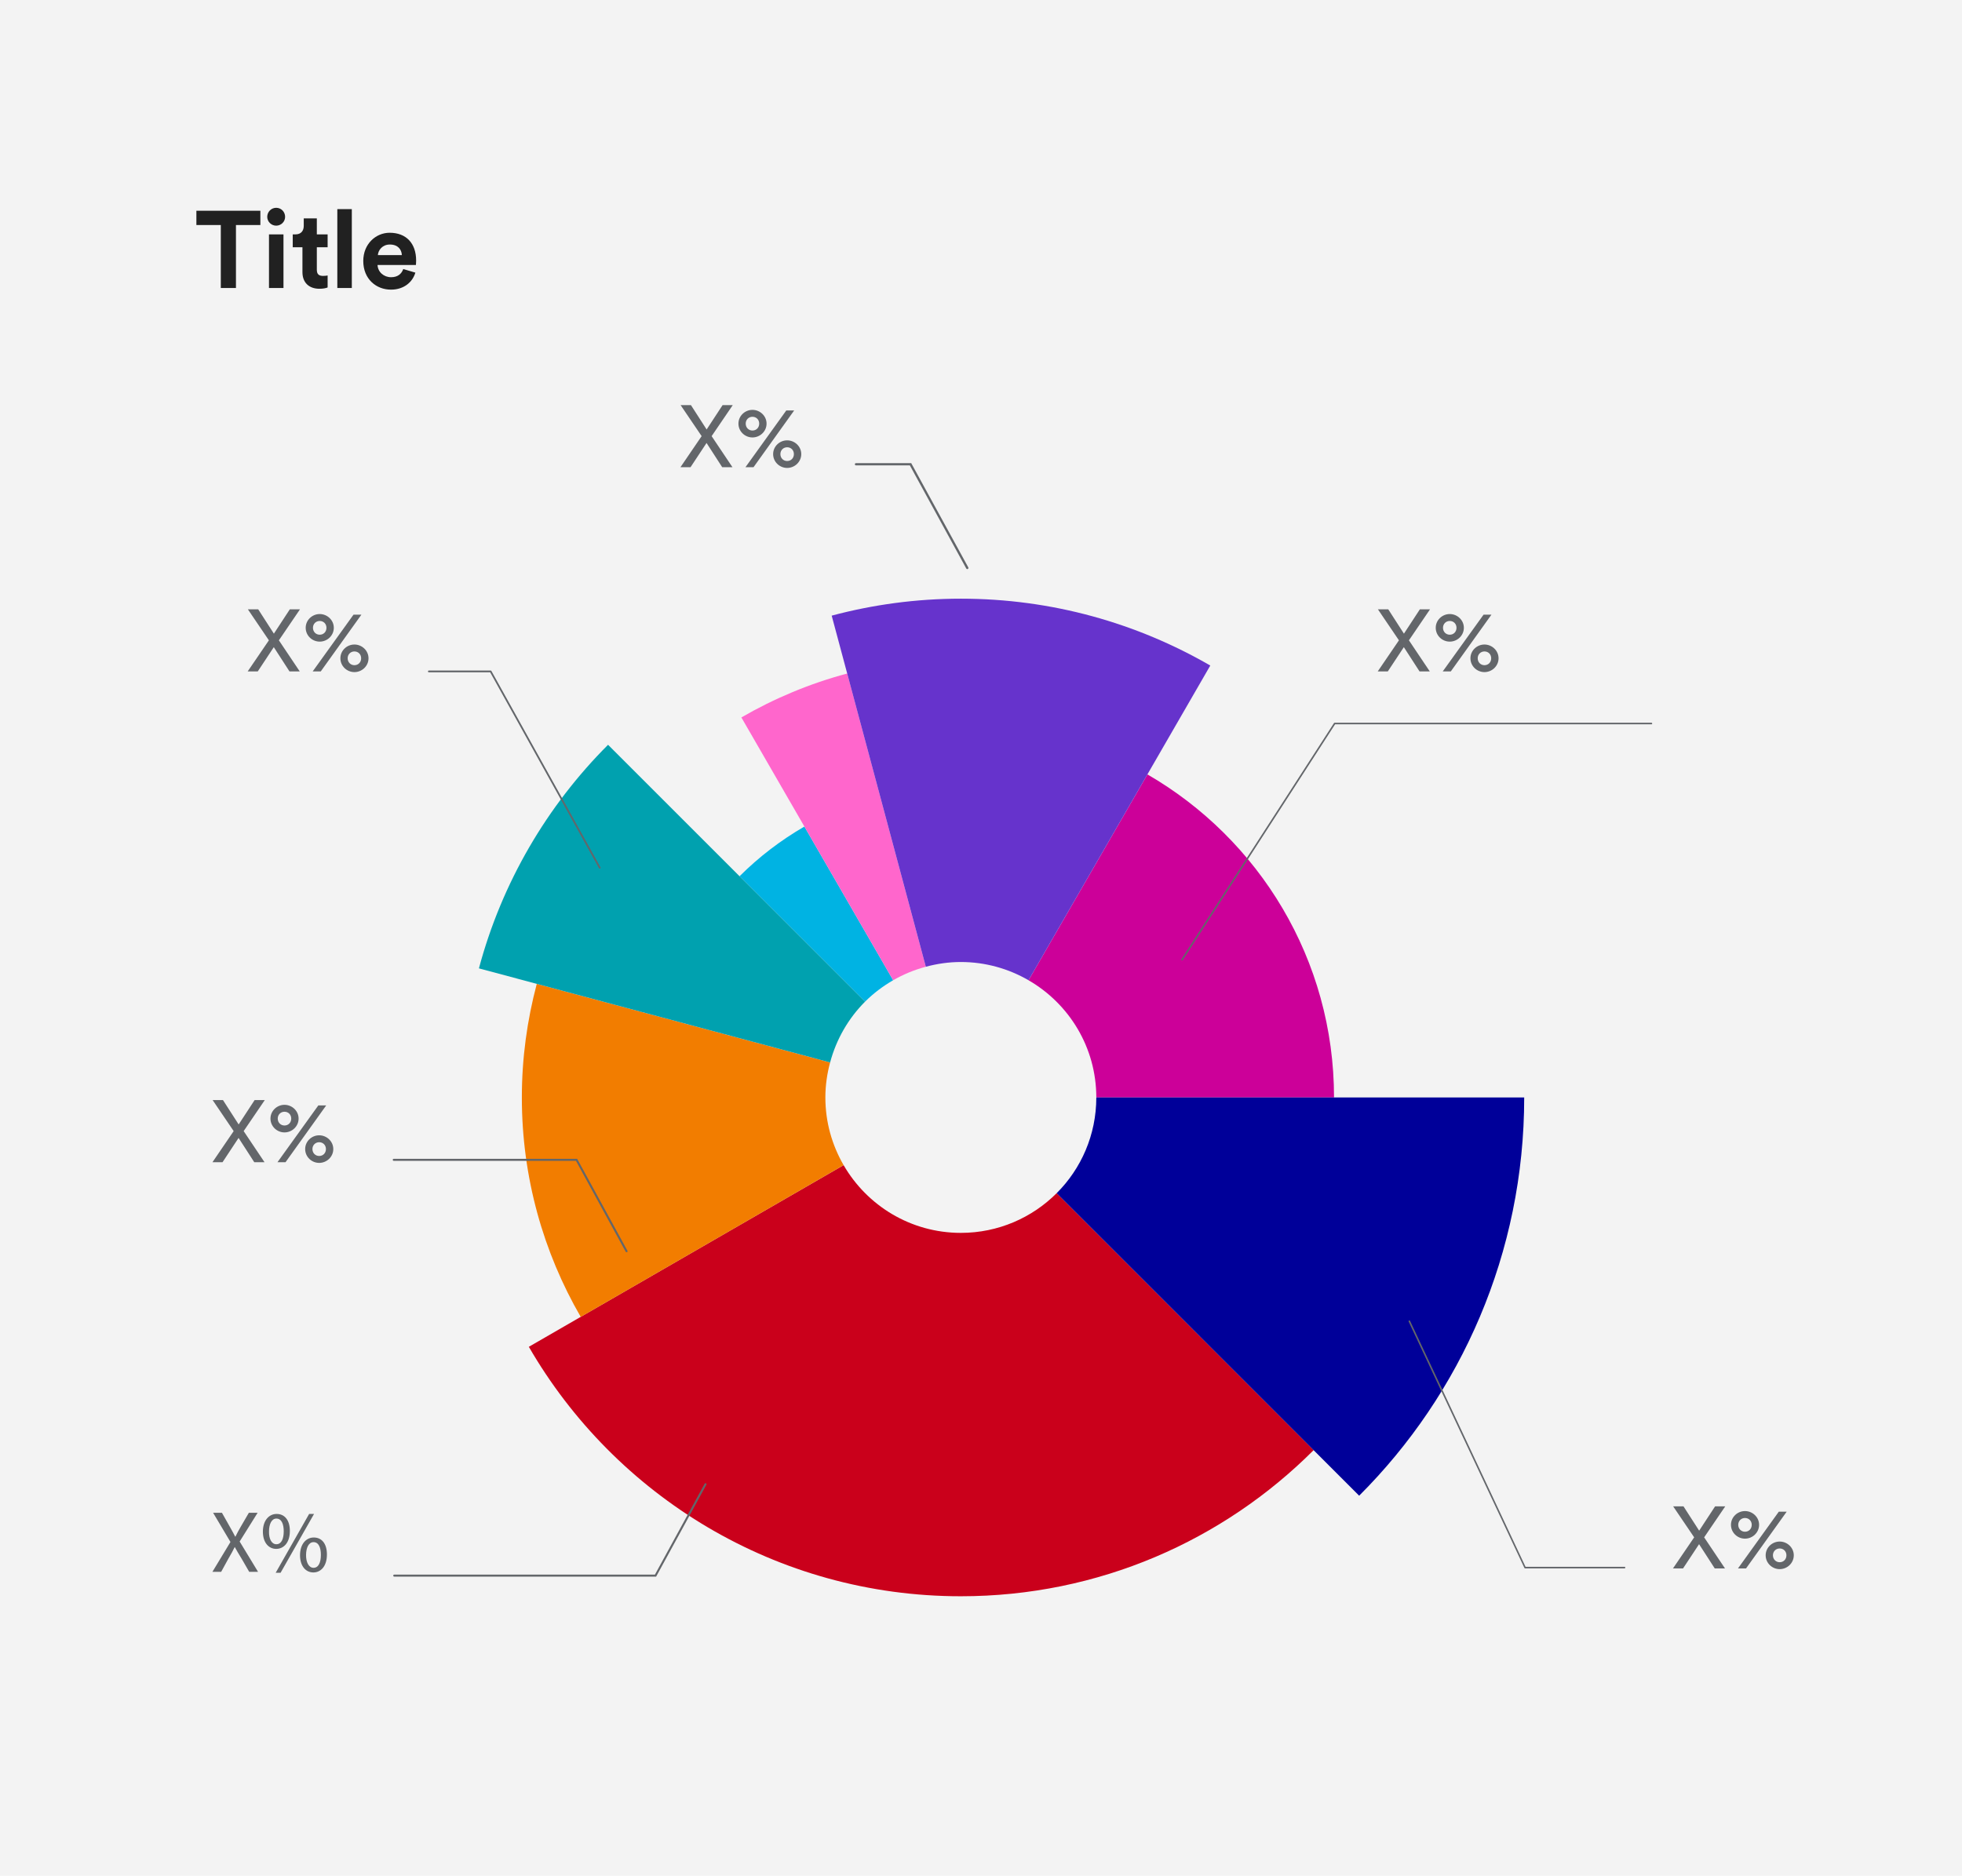 <?xml version="1.0" encoding="UTF-8"?>
<svg width="252px" height="241px" viewBox="0 0 252 241" version="1.1" xmlns="http://www.w3.org/2000/svg" xmlns:xlink="http://www.w3.org/1999/xlink">
    <!-- Generator: Sketch 51.3 (57544) - http://www.bohemiancoding.com/sketch -->
    <title>SIDE IMAGE</title>
    <desc>Created with Sketch.</desc>
    <defs></defs>
    <g id="All-Artboards" stroke="none" stroke-width="1" fill="none" fill-rule="evenodd">
        <g id="2a---Tablet---News-Article-Page-" transform="translate(-488, -890)">
            <g id="SIDE-IMAGE" transform="translate(488, 890)">
                <rect id="Rectangle-4" fill="#F3F3F3" fill-rule="nonzero" x="0" y="0" width="252" height="241"></rect>
                <g id="Group-5" transform="translate(27, 49)">
                    <path d="M11.532,29.279 L8.82,33.263 L11.498,37.257 L10.181,37.257 L8.167,34.14 L6.108,37.257 L4.813,37.257 L7.537,33.263 L4.836,29.279 L6.164,29.279 L8.178,32.407 L10.226,29.279 L11.532,29.279 Z M13.197,31.653 C13.197,32.171 13.58,32.542 14.064,32.542 C14.559,32.542 14.93,32.171 14.93,31.653 C14.93,31.147 14.559,30.776 14.064,30.776 C13.58,30.776 13.197,31.147 13.197,31.653 Z M12.263,31.653 C12.263,30.663 13.096,29.887 14.064,29.887 C15.031,29.887 15.875,30.663 15.875,31.653 C15.875,32.655 15.031,33.431 14.064,33.431 C13.096,33.431 12.263,32.655 12.263,31.653 Z M17.653,35.569 C17.653,36.087 18.036,36.458 18.52,36.458 C19.015,36.458 19.386,36.087 19.386,35.569 C19.386,35.063 19.015,34.692 18.52,34.692 C18.036,34.692 17.653,35.063 17.653,35.569 Z M16.719,35.569 C16.719,34.579 17.552,33.803 18.52,33.803 C19.488,33.803 20.332,34.579 20.332,35.569 C20.332,36.571 19.488,37.347 18.52,37.347 C17.552,37.347 16.719,36.571 16.719,35.569 Z M14.199,37.257 L13.163,37.257 L18.407,29.965 L19.42,29.965 L14.199,37.257 Z" id="X%" fill="#63666A"></path>
                    <path d="M156.675,29.279 L153.963,33.263 L156.641,37.257 L155.325,37.257 L153.31,34.14 L151.251,37.257 L149.957,37.257 L152.68,33.263 L149.979,29.279 L151.307,29.279 L153.322,32.407 L155.37,29.279 L156.675,29.279 Z M158.34,31.653 C158.34,32.171 158.723,32.542 159.207,32.542 C159.702,32.542 160.073,32.171 160.073,31.653 C160.073,31.147 159.702,30.776 159.207,30.776 C158.723,30.776 158.34,31.147 158.34,31.653 Z M157.406,31.653 C157.406,30.663 158.239,29.887 159.207,29.887 C160.175,29.887 161.019,30.663 161.019,31.653 C161.019,32.655 160.175,33.431 159.207,33.431 C158.239,33.431 157.406,32.655 157.406,31.653 Z M162.797,35.569 C162.797,36.087 163.179,36.458 163.663,36.458 C164.158,36.458 164.53,36.087 164.53,35.569 C164.53,35.063 164.158,34.692 163.663,34.692 C163.179,34.692 162.797,35.063 162.797,35.569 Z M161.863,35.569 C161.863,34.579 162.695,33.803 163.663,33.803 C164.631,33.803 165.475,34.579 165.475,35.569 C165.475,36.571 164.631,37.347 163.663,37.347 C162.695,37.347 161.863,36.571 161.863,35.569 Z M159.342,37.257 L158.307,37.257 L163.551,29.965 L164.563,29.965 L159.342,37.257 Z" id="X%" fill="#63666A"></path>
                    <path d="M7.008,92.33 L4.296,96.314 L6.974,100.309 L5.657,100.309 L3.643,97.192 L1.584,100.309 L0.29,100.309 L3.013,96.314 L0.312,92.33 L1.64,92.33 L3.654,95.459 L5.702,92.33 L7.008,92.33 Z M8.673,94.705 C8.673,95.223 9.056,95.594 9.54,95.594 C10.035,95.594 10.406,95.223 10.406,94.705 C10.406,94.198 10.035,93.827 9.54,93.827 C9.056,93.827 8.673,94.198 8.673,94.705 Z M7.739,94.705 C7.739,93.715 8.572,92.938 9.54,92.938 C10.508,92.938 11.352,93.715 11.352,94.705 C11.352,95.706 10.508,96.483 9.54,96.483 C8.572,96.483 7.739,95.706 7.739,94.705 Z M13.13,98.621 C13.13,99.139 13.512,99.51 13.996,99.51 C14.491,99.51 14.863,99.139 14.863,98.621 C14.863,98.115 14.491,97.743 13.996,97.743 C13.512,97.743 13.13,98.115 13.13,98.621 Z M12.196,98.621 C12.196,97.631 13.028,96.854 13.996,96.854 C14.964,96.854 15.808,97.631 15.808,98.621 C15.808,99.623 14.964,100.399 13.996,100.399 C13.028,100.399 12.196,99.623 12.196,98.621 Z M9.675,100.309 L8.64,100.309 L13.884,93.017 L14.896,93.017 L9.675,100.309 Z" id="X%" fill="#63666A"></path>
                    <path d="M67.114,3.048 L64.402,7.031 L67.08,11.026 L65.763,11.026 L63.749,7.909 L61.69,11.026 L60.395,11.026 L63.119,7.031 L60.418,3.048 L61.746,3.048 L63.76,6.176 L65.808,3.048 L67.114,3.048 Z M68.779,5.422 C68.779,5.94 69.162,6.311 69.646,6.311 C70.141,6.311 70.512,5.94 70.512,5.422 C70.512,4.916 70.141,4.545 69.646,4.545 C69.162,4.545 68.779,4.916 68.779,5.422 Z M67.845,5.422 C67.845,4.432 68.678,3.656 69.646,3.656 C70.613,3.656 71.457,4.432 71.457,5.422 C71.457,6.424 70.613,7.2 69.646,7.2 C68.678,7.2 67.845,6.424 67.845,5.422 Z M73.235,9.338 C73.235,9.856 73.618,10.227 74.102,10.227 C74.597,10.227 74.968,9.856 74.968,9.338 C74.968,8.832 74.597,8.461 74.102,8.461 C73.618,8.461 73.235,8.832 73.235,9.338 Z M72.301,9.338 C72.301,8.348 73.134,7.572 74.102,7.572 C75.07,7.572 75.914,8.348 75.914,9.338 C75.914,10.34 75.07,11.116 74.102,11.116 C73.134,11.116 72.301,10.34 72.301,9.338 Z M69.781,11.026 L68.745,11.026 L73.989,3.734 L75.002,3.734 L69.781,11.026 Z" id="X%" fill="#63666A"></path>
                    <g id="Group-39" transform="translate(23.28, 10.279)">
                        <path d="M85.435,94.013 C82.286,97.162 77.934,99.111 73.132,99.111 C66.694,99.111 61.083,95.607 58.074,90.409 L17.644,113.747 C28.725,132.897 49.415,145.795 73.133,145.795 C90.834,145.795 106.848,138.624 118.444,127.024 L85.435,94.013 Z" id="Fill-17" fill="#CA001B"></path>
                        <path d="M55.731,81.713 C55.731,80.155 55.954,78.65 56.34,77.214 L18.664,67.12 C17.426,71.777 16.747,76.663 16.747,81.713 C16.747,91.99 19.507,101.606 24.31,109.906 L58.074,90.409 C56.592,87.844 55.731,84.884 55.731,81.713" id="Fill-19" fill="#F27D00"></path>
                        <path d="M97.094,40.209 L81.823,66.654 C87.025,69.662 90.53,75.272 90.53,81.713 L121.063,81.715 L121.063,81.713 C121.063,63.974 111.418,48.497 97.094,40.209" id="Fill-21" fill="#CC0099"></path>
                        <path d="M90.53,81.713 C90.53,86.519 88.586,90.868 85.436,94.013 L124.291,132.876 C137.389,119.791 145.489,101.693 145.489,81.716 L90.53,81.713 Z" id="Fill-23" fill="#000099"></path>
                        <path d="M64.437,66.653 L53.037,46.911 C49.988,48.675 47.186,50.819 44.709,53.293 L60.826,69.409 C61.897,68.338 63.115,67.418 64.437,66.653" id="Fill-25" fill="#00B3E3"></path>
                        <path d="M60.825,69.41 L27.819,36.405 C19.984,44.24 14.181,54.101 11.233,65.129 L56.34,77.213 C57.142,74.221 58.7,71.537 60.825,69.41" id="Fill-27" fill="#00A1AF"></path>
                        <path d="M68.632,64.922 L58.538,27.248 C53.72,28.535 49.162,30.449 44.943,32.891 L64.438,66.655 C65.739,65.902 67.146,65.318 68.632,64.922" id="Fill-29" fill="#FF66CC"></path>
                        <path d="M73.131,64.312 C76.301,64.312 79.263,65.174 81.823,66.653 L105.17,26.224 C95.738,20.77 84.81,17.634 73.134,17.634 C67.397,17.634 61.837,18.4 56.542,19.813 L68.633,64.922 C70.07,64.535 71.57,64.312 73.131,64.312" id="Fill-31" fill="#6633CC"></path>
                        <path d="M30.201,101.597 C30.153,101.597 30.104,101.577 30.081,101.531 L23.699,89.856 L0.295,89.856 C0.223,89.856 0.163,89.801 0.163,89.725 C0.163,89.654 0.223,89.598 0.295,89.598 L23.852,89.598 L30.309,101.406 C30.345,101.468 30.322,101.551 30.261,101.582 C30.24,101.593 30.22,101.597 30.201,101.597" id="Fill-33" fill="#63666A"></path>
                        <path d="M40.342,131.272 C40.294,131.272 40.245,131.292 40.222,131.338 L33.84,143.014 L0.359,143.014 C0.288,143.014 0.226,143.069 0.226,143.145 C0.226,143.215 0.288,143.272 0.359,143.272 L33.993,143.272 L40.45,131.464 C40.486,131.403 40.463,131.318 40.402,131.288 C40.381,131.276 40.361,131.272 40.342,131.272" id="Fill-35" fill="#63666A"></path>
                        <path d="M73.959,13.836 C73.908,13.836 73.856,13.81 73.83,13.762 L66.582,0.509 L59.666,0.509 C59.585,0.509 59.518,0.446 59.518,0.364 C59.518,0.282 59.585,0.22 59.666,0.22 L66.762,0.22 L66.797,0.293 L74.088,13.615 C74.126,13.688 74.103,13.779 74.031,13.818 C74.007,13.831 73.981,13.836 73.959,13.836" id="Fill-37" fill="#63666A"></path>
                    </g>
                    <path d="M6.145,152.936 L5.008,152.936 L4.04,151.259 C3.646,150.618 3.399,150.201 3.163,149.762 L3.14,149.762 C2.926,150.201 2.712,150.606 2.319,151.27 L1.407,152.936 L0.282,152.936 L2.6,149.099 L0.372,145.351 L1.508,145.351 L2.51,147.129 C2.791,147.624 3.005,148.007 3.208,148.412 L3.241,148.412 C3.455,147.962 3.646,147.613 3.928,147.129 L4.963,145.351 L6.088,145.351 L3.781,149.042 L6.145,152.936 Z M8.53,145.498 C9.554,145.498 10.23,146.285 10.23,147.681 C10.23,149.222 9.419,149.988 8.474,149.988 C7.563,149.988 6.775,149.256 6.764,147.782 C6.764,146.319 7.563,145.498 8.53,145.498 Z M8.497,146.094 C7.878,146.094 7.551,146.825 7.551,147.748 C7.529,148.682 7.878,149.391 8.497,149.391 C9.149,149.391 9.442,148.693 9.442,147.726 C9.442,146.837 9.183,146.094 8.497,146.094 Z M9.037,153.06 L8.407,153.06 L12.705,145.498 L13.335,145.498 L9.037,153.06 Z M13.302,148.525 C14.326,148.525 14.99,149.312 14.99,150.708 C14.99,152.249 14.179,153.015 13.245,153.015 C12.334,153.015 11.546,152.283 11.535,150.82 C11.535,149.346 12.334,148.525 13.302,148.525 Z M13.268,149.121 C12.649,149.121 12.311,149.853 12.311,150.775 C12.3,151.709 12.66,152.418 13.268,152.418 C13.921,152.418 14.213,151.721 14.213,150.753 C14.213,149.864 13.954,149.121 13.268,149.121 Z" id="X%" fill="#63666A"></path>
                    <path d="M124.827,74.391 C124.865,74.391 124.893,74.376 124.912,74.345 L144.477,44.054 L185.11,44.054 C185.172,44.054 185.212,44.012 185.212,43.953 C185.212,43.899 185.172,43.853 185.11,43.853 L144.416,43.853 C144.381,43.853 144.352,43.868 144.333,43.9 L124.741,74.232 C124.711,74.281 124.725,74.343 124.77,74.376 C124.788,74.386 124.808,74.391 124.827,74.391" id="Fill-40" fill="#63666A"></path>
                    <path d="M194.594,144.521 L191.882,148.505 L194.561,152.5 L193.244,152.5 L191.23,149.382 L189.17,152.5 L187.876,152.5 L190.6,148.505 L187.899,144.521 L189.227,144.521 L191.241,147.649 L193.289,144.521 L194.594,144.521 Z M196.26,146.895 C196.26,147.413 196.642,147.784 197.126,147.784 C197.621,147.784 197.993,147.413 197.993,146.895 C197.993,146.389 197.621,146.018 197.126,146.018 C196.642,146.018 196.26,146.389 196.26,146.895 Z M195.326,146.895 C195.326,145.905 196.159,145.129 197.126,145.129 C198.094,145.129 198.938,145.905 198.938,146.895 C198.938,147.897 198.094,148.673 197.126,148.673 C196.159,148.673 195.326,147.897 195.326,146.895 Z M200.716,150.812 C200.716,151.329 201.099,151.701 201.583,151.701 C202.078,151.701 202.449,151.329 202.449,150.812 C202.449,150.305 202.078,149.934 201.583,149.934 C201.099,149.934 200.716,150.305 200.716,150.812 Z M199.782,150.812 C199.782,149.821 200.615,149.045 201.583,149.045 C202.55,149.045 203.394,149.821 203.394,150.812 C203.394,151.813 202.55,152.59 201.583,152.59 C200.615,152.59 199.782,151.813 199.782,150.812 Z M197.261,152.5 L196.226,152.5 L201.47,145.208 L202.483,145.208 L197.261,152.5 Z" id="X%" fill="#63666A"></path>
                    <g id="Group-46" transform="translate(27.6, 36.199)" fill="#63666A">
                        <path d="M126.419,84.439 C126.455,84.439 126.485,84.454 126.504,84.485 L141.34,116.089 L154.054,116.089 C154.116,116.089 154.157,116.131 154.157,116.19 C154.157,116.244 154.116,116.291 154.054,116.291 L141.278,116.291 C141.245,116.291 141.215,116.275 141.196,116.243 L126.332,84.598 C126.302,84.549 126.317,84.487 126.361,84.454 C126.38,84.443 126.4,84.439 126.419,84.439" id="Fill-42"></path>
                        <path d="M22.429,26.39 C22.448,26.39 22.467,26.384 22.485,26.377 C22.536,26.345 22.556,26.279 22.526,26.224 L8.517,1.003 C8.501,0.97 8.464,0.948 8.421,0.948 L0.479,0.948 C0.414,0.948 0.37,0.997 0.37,1.059 C0.37,1.121 0.414,1.17 0.479,1.17 L8.356,1.17 L22.333,26.334 C22.354,26.37 22.387,26.39 22.429,26.39" id="Fill-44"></path>
                    </g>
                </g>
                <path d="M33.442,28.908 L30.306,28.908 L30.306,37 L28.36,37 L28.36,28.908 L25.224,28.908 L25.224,27.074 L33.442,27.074 L33.442,28.908 Z M36.41,37 L34.548,37 L34.548,30.112 L36.41,30.112 L36.41,37 Z M34.324,27.858 C34.324,27.214 34.842,26.696 35.472,26.696 C36.116,26.696 36.62,27.214 36.62,27.858 C36.62,28.474 36.116,28.992 35.472,28.992 C34.842,28.992 34.324,28.474 34.324,27.858 Z M40.694,28.054 L40.694,30.112 L42.08,30.112 L42.08,31.764 L40.694,31.764 L40.694,34.648 C40.694,35.25 40.974,35.446 41.506,35.446 C41.73,35.446 41.982,35.418 42.08,35.39 L42.08,36.93 C41.912,37 41.576,37.098 41.03,37.098 C39.686,37.098 38.846,36.3 38.846,34.97 L38.846,31.764 L37.6,31.764 L37.6,30.112 L37.95,30.112 C38.678,30.112 39.014,29.636 39.014,29.02 L39.014,28.054 L40.694,28.054 Z M45.188,37 L43.326,37 L43.326,26.864 L45.188,26.864 L45.188,37 Z M48.534,32.772 L51.614,32.772 C51.586,32.086 51.138,31.414 50.074,31.414 C49.108,31.414 48.576,32.142 48.534,32.772 Z M51.796,34.564 L53.35,35.026 C53,36.216 51.908,37.21 50.214,37.21 C48.324,37.21 46.658,35.852 46.658,33.528 C46.658,31.33 48.282,29.902 50.046,29.902 C52.174,29.902 53.448,31.26 53.448,33.472 C53.448,33.738 53.42,34.018 53.42,34.046 L48.492,34.046 C48.534,34.956 49.304,35.614 50.228,35.614 C51.096,35.614 51.572,35.18 51.796,34.564 Z" id="Title" fill="#212121"></path>
            </g>
        </g>
    </g>
</svg>